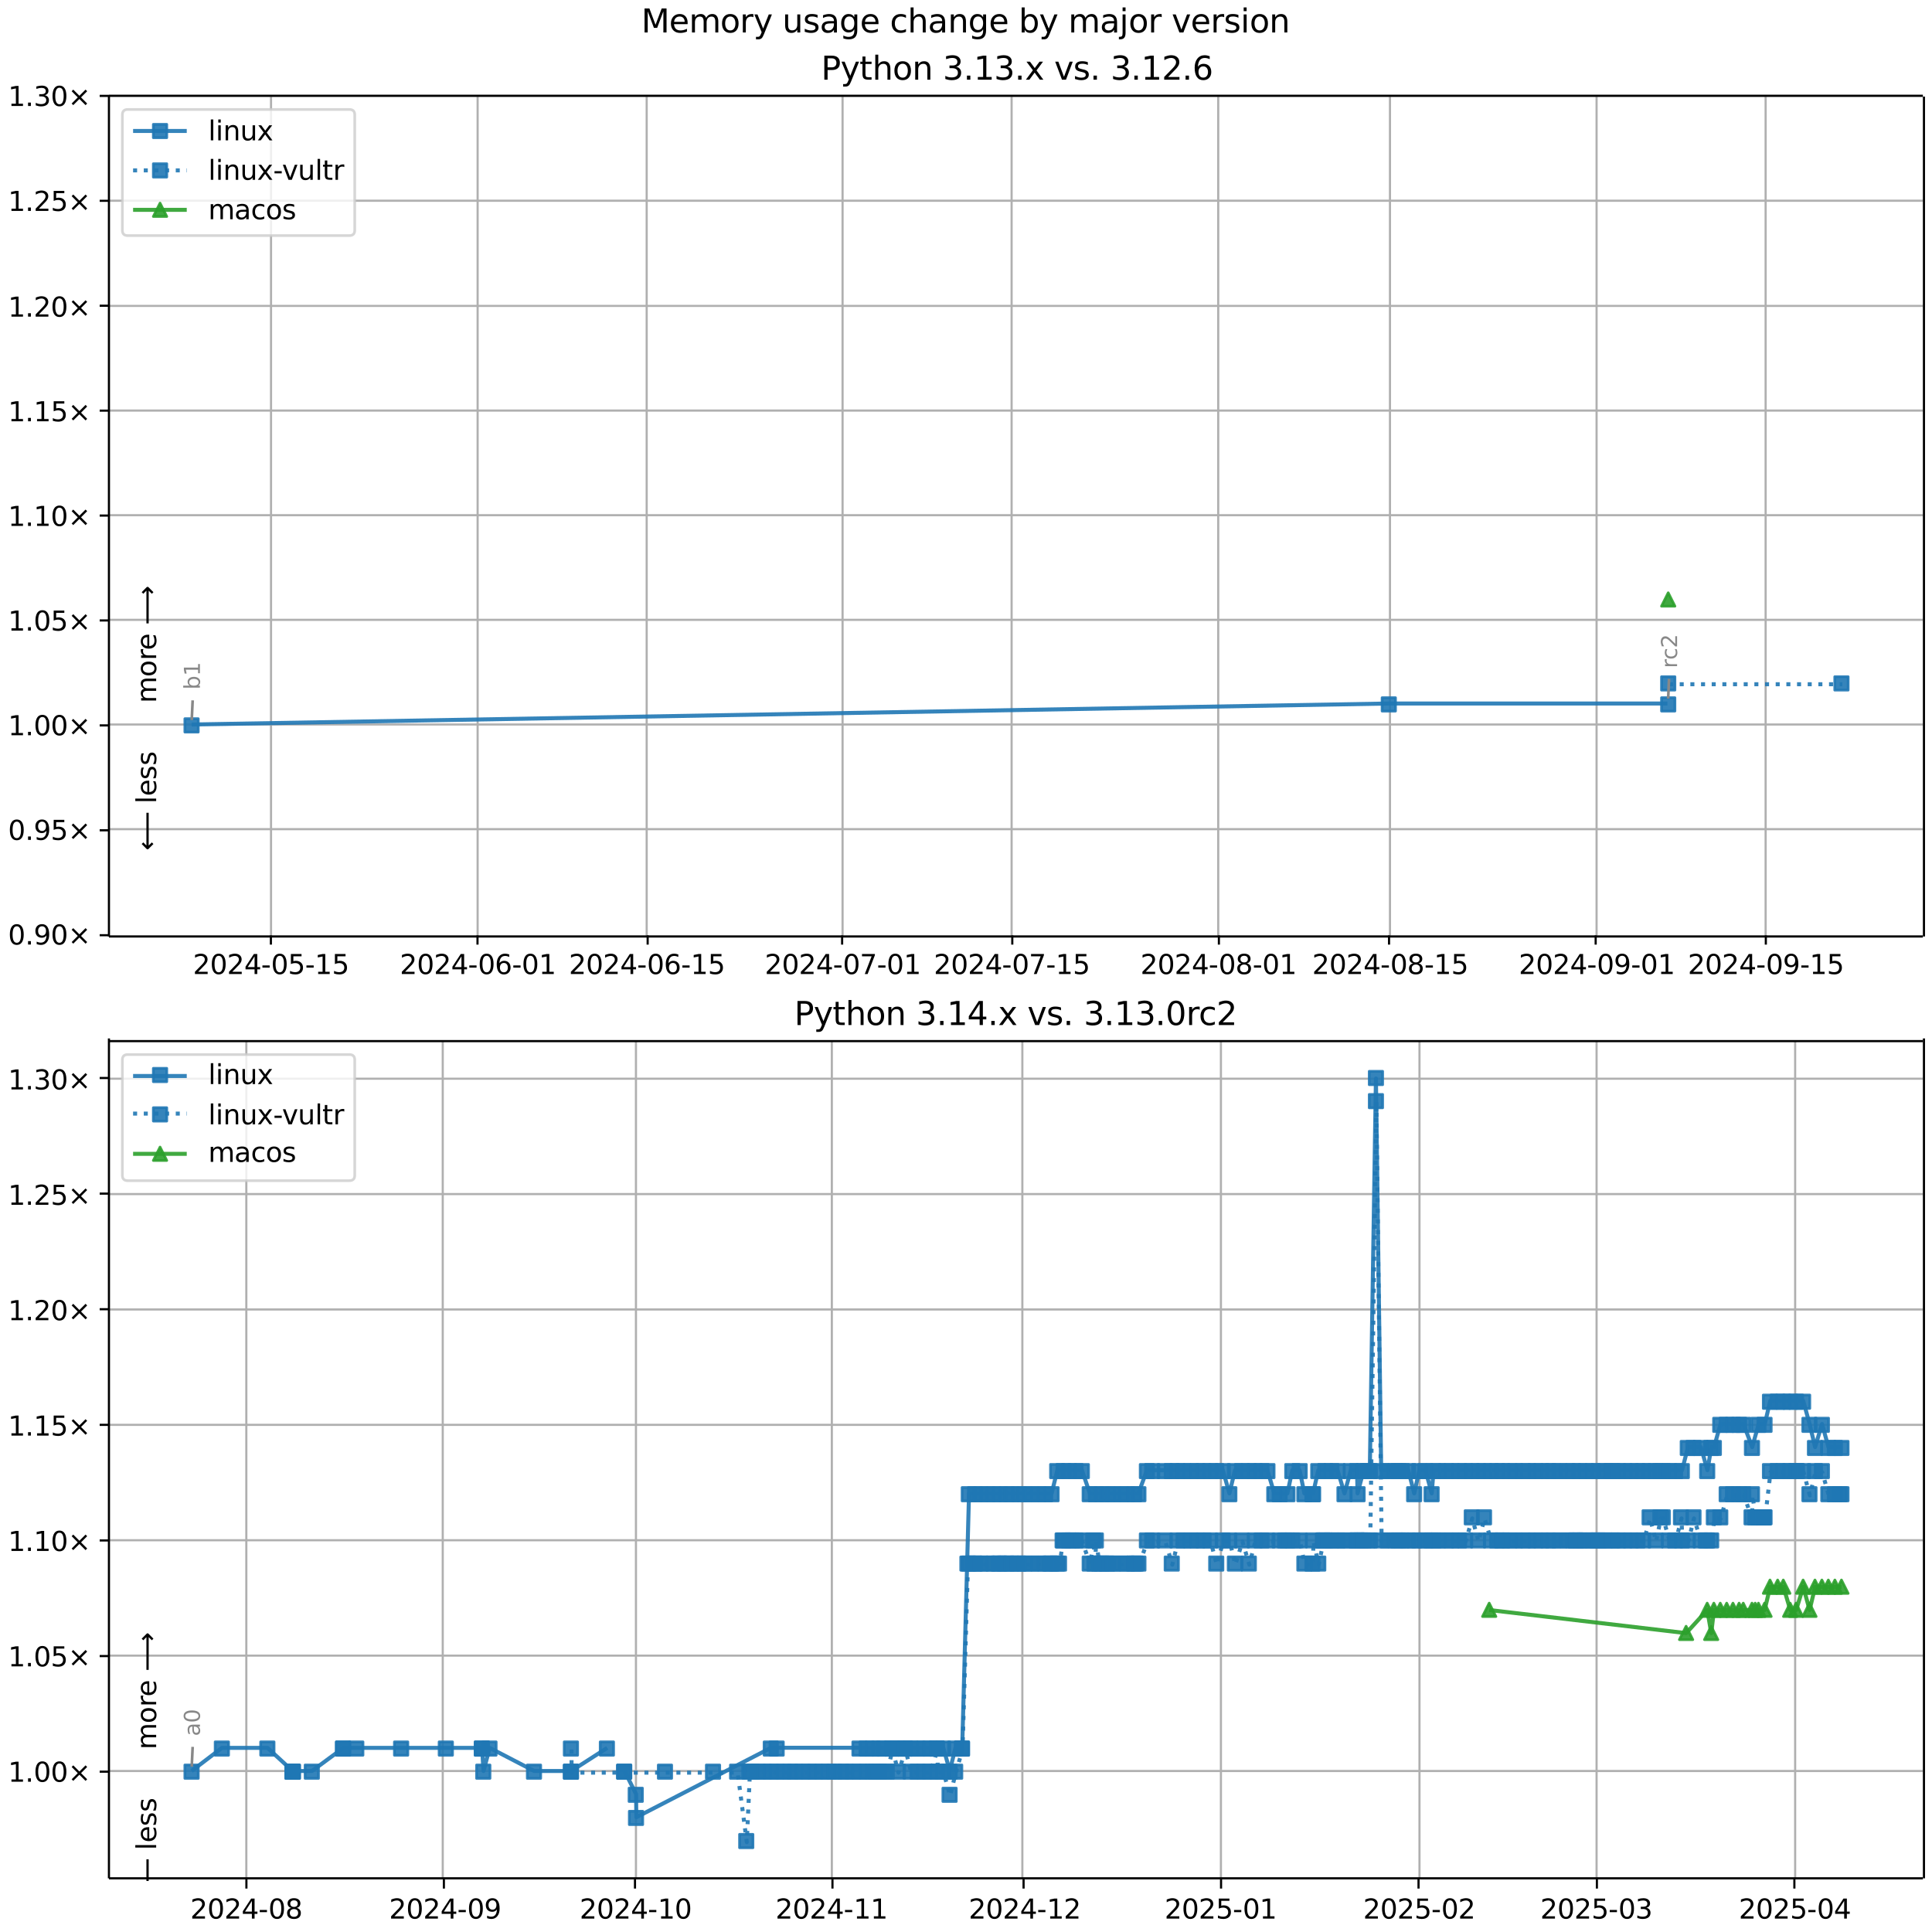 <?xml version="1.0" encoding="UTF-8"?>
<!DOCTYPE svg  PUBLIC '-//W3C//DTD SVG 1.1//EN'  'http://www.w3.org/Graphics/SVG/1.1/DTD/svg11.dtd'>
<svg width="720pt" height="720pt" version="1.1" viewBox="0 0 720 720" xmlns="http://www.w3.org/2000/svg" xmlns:xlink="http://www.w3.org/1999/xlink">
<defs>
<style type="text/css">*{stroke-linejoin: round; stroke-linecap: butt}</style>
</defs>
<path d="m0 720h720v-720h-720z" fill="#fff"/>
<path d="m40.6 349h676v-313h-676z" fill="#fff"/>
<path d="m101 349v-313" clip-path="url(#g)" fill="none" stroke="#b0b0b0" stroke-linecap="square" stroke-width=".8"/>
<defs>
<path id="j" d="m0 0v3.5" stroke="#000" stroke-width=".8"/>
</defs>
<use x="100.953" y="348.529" stroke="#000000" stroke-width=".8" xlink:href="#j"/>
<g transform="translate(71.9 363) scale(.1 -.1)">
<defs>
<path id="c" transform="scale(.016)" d="m1228 531h2203v-531h-2962v531q359 372 979 998 621 627 780 809 303 340 423 576 121 236 121 464 0 372-261 606-261 235-680 235-297 0-627-103-329-103-704-313v638q381 153 712 231 332 78 607 78 725 0 1156-363 431-362 431-968 0-288-108-546-107-257-392-607-78-91-497-524-418-433-1181-1211z"/>
<path id="b" transform="scale(.016)" d="m2034 4250q-487 0-733-480-245-479-245-1442 0-959 245-1439 246-480 733-480 491 0 736 480 246 480 246 1439 0 963-246 1442-245 480-736 480zm0 500q785 0 1199-621 414-620 414-1801 0-1178-414-1799-414-620-1199-620-784 0-1198 620-414 621-414 1799 0 1181 414 1801 414 621 1198 621z"/>
<path id="n" transform="scale(.016)" d="m2419 4116-1594-2491h1594v2491zm-166 550h794v-3041h666v-525h-666v-1100h-628v1100h-2106v609l1940 2957z"/>
<path id="f" transform="scale(.016)" d="m313 2009h1684v-512h-1684v512z"/>
<path id="k" transform="scale(.016)" d="m691 4666h2478v-532h-1900v-1143q137 47 274 70 138 23 276 23 781 0 1237-428 457-428 457-1159 0-753-469-1171-469-417-1322-417-294 0-599 50-304 50-629 150v635q281-153 581-228t634-75q541 0 856 284 316 284 316 772 0 487-316 771-315 285-856 285-253 0-505-56-251-56-513-175v2344z"/>
<path id="d" transform="scale(.016)" d="m794 531h1031v3560l-1122-225v575l1116 225h631v-4135h1031v-531h-2687v531z"/>
</defs>
<use xlink:href="#c"/>
<use transform="translate(63.6)" xlink:href="#b"/>
<use transform="translate(127)" xlink:href="#c"/>
<use transform="translate(191)" xlink:href="#n"/>
<use transform="translate(254)" xlink:href="#f"/>
<use transform="translate(291)" xlink:href="#b"/>
<use transform="translate(354)" xlink:href="#k"/>
<use transform="translate(418)" xlink:href="#f"/>
<use transform="translate(454)" xlink:href="#d"/>
<use transform="translate(518)" xlink:href="#k"/>
</g>
<path d="m178 349v-313" clip-path="url(#g)" fill="none" stroke="#b0b0b0" stroke-linecap="square" stroke-width=".8"/>
<use x="177.953" y="348.529" stroke="#000000" stroke-width=".8" xlink:href="#j"/>
<g transform="translate(149 363) scale(.1 -.1)">
<defs>
<path id="ah" transform="scale(.016)" d="m2113 2584q-425 0-674-291-248-290-248-796 0-503 248-796 249-292 674-292t673 292q248 293 248 796 0 506-248 796-248 291-673 291zm1253 1979v-575q-238 112-480 171-242 60-480 60-625 0-955-422-329-422-376-1275 184 272 462 417 279 145 613 145 703 0 1111-427 408-426 408-1160 0-719-425-1154-425-434-1131-434-810 0-1238 620-428 621-428 1799 0 1106 525 1764t1409 658q238 0 480-47t505-140z"/>
</defs>
<use xlink:href="#c"/>
<use transform="translate(63.6)" xlink:href="#b"/>
<use transform="translate(127)" xlink:href="#c"/>
<use transform="translate(191)" xlink:href="#n"/>
<use transform="translate(254)" xlink:href="#f"/>
<use transform="translate(291)" xlink:href="#b"/>
<use transform="translate(354)" xlink:href="#ah"/>
<use transform="translate(418)" xlink:href="#f"/>
<use transform="translate(454)" xlink:href="#b"/>
<use transform="translate(518)" xlink:href="#d"/>
</g>
<path d="m241 349v-313" clip-path="url(#g)" fill="none" stroke="#b0b0b0" stroke-linecap="square" stroke-width=".8"/>
<use x="241.365" y="348.529" stroke="#000000" stroke-width=".8" xlink:href="#j"/>
<g transform="translate(212 363) scale(.1 -.1)">
<use xlink:href="#c"/>
<use transform="translate(63.6)" xlink:href="#b"/>
<use transform="translate(127)" xlink:href="#c"/>
<use transform="translate(191)" xlink:href="#n"/>
<use transform="translate(254)" xlink:href="#f"/>
<use transform="translate(291)" xlink:href="#b"/>
<use transform="translate(354)" xlink:href="#ah"/>
<use transform="translate(418)" xlink:href="#f"/>
<use transform="translate(454)" xlink:href="#d"/>
<use transform="translate(518)" xlink:href="#k"/>
</g>
<path d="m314 349v-313" clip-path="url(#g)" fill="none" stroke="#b0b0b0" stroke-linecap="square" stroke-width=".8"/>
<use x="313.835" y="348.529" stroke="#000000" stroke-width=".8" xlink:href="#j"/>
<g transform="translate(285 363) scale(.1 -.1)">
<defs>
<path id="al" transform="scale(.016)" d="m525 4666h3e3v-269l-1694-4397h-659l1594 4134h-2241v532z"/>
</defs>
<use xlink:href="#c"/>
<use transform="translate(63.6)" xlink:href="#b"/>
<use transform="translate(127)" xlink:href="#c"/>
<use transform="translate(191)" xlink:href="#n"/>
<use transform="translate(254)" xlink:href="#f"/>
<use transform="translate(291)" xlink:href="#b"/>
<use transform="translate(354)" xlink:href="#al"/>
<use transform="translate(418)" xlink:href="#f"/>
<use transform="translate(454)" xlink:href="#b"/>
<use transform="translate(518)" xlink:href="#d"/>
</g>
<path d="m377 349v-313" clip-path="url(#g)" fill="none" stroke="#b0b0b0" stroke-linecap="square" stroke-width=".8"/>
<use x="377.247" y="348.529" stroke="#000000" stroke-width=".8" xlink:href="#j"/>
<g transform="translate(348 363) scale(.1 -.1)">
<use xlink:href="#c"/>
<use transform="translate(63.6)" xlink:href="#b"/>
<use transform="translate(127)" xlink:href="#c"/>
<use transform="translate(191)" xlink:href="#n"/>
<use transform="translate(254)" xlink:href="#f"/>
<use transform="translate(291)" xlink:href="#b"/>
<use transform="translate(354)" xlink:href="#al"/>
<use transform="translate(418)" xlink:href="#f"/>
<use transform="translate(454)" xlink:href="#d"/>
<use transform="translate(518)" xlink:href="#k"/>
</g>
<path d="m454 349v-313" clip-path="url(#g)" fill="none" stroke="#b0b0b0" stroke-linecap="square" stroke-width=".8"/>
<use x="454.247" y="348.529" stroke="#000000" stroke-width=".8" xlink:href="#j"/>
<g transform="translate(425 363) scale(.1 -.1)">
<defs>
<path id="ag" transform="scale(.016)" d="m2034 2216q-450 0-708-241-257-241-257-662 0-422 257-663 258-241 708-241t709 242q260 243 260 662 0 421-258 662-257 241-711 241zm-631 268q-406 100-633 378-226 279-226 679 0 559 398 884 399 325 1092 325 697 0 1094-325t397-884q0-400-227-679-226-278-629-378 456-106 710-416 255-309 255-755 0-679-414-1042-414-362-1186-362-771 0-1186 362-414 363-414 1042 0 446 256 755 257 310 713 416zm-231 997q0-362 226-565 227-203 636-203 407 0 636 203 230 203 230 565 0 363-230 566-229 203-636 203-409 0-636-203-226-203-226-566z"/>
</defs>
<use xlink:href="#c"/>
<use transform="translate(63.6)" xlink:href="#b"/>
<use transform="translate(127)" xlink:href="#c"/>
<use transform="translate(191)" xlink:href="#n"/>
<use transform="translate(254)" xlink:href="#f"/>
<use transform="translate(291)" xlink:href="#b"/>
<use transform="translate(354)" xlink:href="#ag"/>
<use transform="translate(418)" xlink:href="#f"/>
<use transform="translate(454)" xlink:href="#b"/>
<use transform="translate(518)" xlink:href="#d"/>
</g>
<path d="m518 349v-313" clip-path="url(#g)" fill="none" stroke="#b0b0b0" stroke-linecap="square" stroke-width=".8"/>
<use x="517.659" y="348.529" stroke="#000000" stroke-width=".8" xlink:href="#j"/>
<g transform="translate(489 363) scale(.1 -.1)">
<use xlink:href="#c"/>
<use transform="translate(63.6)" xlink:href="#b"/>
<use transform="translate(127)" xlink:href="#c"/>
<use transform="translate(191)" xlink:href="#n"/>
<use transform="translate(254)" xlink:href="#f"/>
<use transform="translate(291)" xlink:href="#b"/>
<use transform="translate(354)" xlink:href="#ag"/>
<use transform="translate(418)" xlink:href="#f"/>
<use transform="translate(454)" xlink:href="#d"/>
<use transform="translate(518)" xlink:href="#k"/>
</g>
<path d="m595 349v-313" clip-path="url(#g)" fill="none" stroke="#b0b0b0" stroke-linecap="square" stroke-width=".8"/>
<use x="594.659" y="348.529" stroke="#000000" stroke-width=".8" xlink:href="#j"/>
<g transform="translate(566 363) scale(.1 -.1)">
<defs>
<path id="ac" transform="scale(.016)" d="m703 97v575q238-113 481-172 244-59 479-59 625 0 954 420 330 420 377 1277-181-269-460-413-278-144-615-144-700 0-1108 423-408 424-408 1159 0 718 425 1152 425 435 1131 435 810 0 1236-621 427-620 427-1801 0-1103-524-1761-523-658-1407-658-238 0-482 47-243 47-506 141zm1256 1978q425 0 673 290 249 291 249 798 0 503-249 795-248 292-673 292t-673-292-248-795q0-507 248-798 248-290 673-290z"/>
</defs>
<use xlink:href="#c"/>
<use transform="translate(63.6)" xlink:href="#b"/>
<use transform="translate(127)" xlink:href="#c"/>
<use transform="translate(191)" xlink:href="#n"/>
<use transform="translate(254)" xlink:href="#f"/>
<use transform="translate(291)" xlink:href="#b"/>
<use transform="translate(354)" xlink:href="#ac"/>
<use transform="translate(418)" xlink:href="#f"/>
<use transform="translate(454)" xlink:href="#b"/>
<use transform="translate(518)" xlink:href="#d"/>
</g>
<path d="m658 349v-313" clip-path="url(#g)" fill="none" stroke="#b0b0b0" stroke-linecap="square" stroke-width=".8"/>
<use x="658.071" y="348.529" stroke="#000000" stroke-width=".8" xlink:href="#j"/>
<g transform="translate(629 363) scale(.1 -.1)">
<use xlink:href="#c"/>
<use transform="translate(63.6)" xlink:href="#b"/>
<use transform="translate(127)" xlink:href="#c"/>
<use transform="translate(191)" xlink:href="#n"/>
<use transform="translate(254)" xlink:href="#f"/>
<use transform="translate(291)" xlink:href="#b"/>
<use transform="translate(354)" xlink:href="#ac"/>
<use transform="translate(418)" xlink:href="#f"/>
<use transform="translate(454)" xlink:href="#d"/>
<use transform="translate(518)" xlink:href="#k"/>
</g>
<path d="m40.6 349h676" clip-path="url(#g)" fill="none" stroke="#b0b0b0" stroke-linecap="square" stroke-width=".8"/>
<defs>
<path id="l" d="m0 0h-3.5" stroke="#000" stroke-width=".8"/>
</defs>
<use x="40.646" y="348.529" stroke="#000000" stroke-width=".8" xlink:href="#l"/>
<g transform="translate(3 352) scale(.1 -.1)">
<defs>
<path id="h" transform="scale(.016)" d="m684 794h660v-794h-660v794z"/>
<path id="m" transform="scale(.016)" d="m4488 3438-1429-1435 1429-1428-372-378-1435 1434-1434-1434-369 378 1425 1428-1425 1435 369 378 1434-1435 1435 1435 372-378z"/>
</defs>
<use xlink:href="#b"/>
<use transform="translate(63.6)" xlink:href="#h"/>
<use transform="translate(95.4)" xlink:href="#ac"/>
<use transform="translate(159)" xlink:href="#b"/>
<use transform="translate(223)" xlink:href="#m"/>
</g>
<path d="m40.6 309h676" clip-path="url(#g)" fill="none" stroke="#b0b0b0" stroke-linecap="square" stroke-width=".8"/>
<use x="40.646" y="309.429" stroke="#000000" stroke-width=".8" xlink:href="#l"/>
<g transform="translate(3 313) scale(.1 -.1)">
<use xlink:href="#b"/>
<use transform="translate(63.6)" xlink:href="#h"/>
<use transform="translate(95.4)" xlink:href="#ac"/>
<use transform="translate(159)" xlink:href="#k"/>
<use transform="translate(223)" xlink:href="#m"/>
</g>
<path d="m40.6 270h676" clip-path="url(#g)" fill="none" stroke="#b0b0b0" stroke-linecap="square" stroke-width=".8"/>
<use x="40.646" y="270.33" stroke="#000000" stroke-width=".8" xlink:href="#l"/>
<g transform="translate(3 274) scale(.1 -.1)">
<use xlink:href="#d"/>
<use transform="translate(63.6)" xlink:href="#h"/>
<use transform="translate(95.4)" xlink:href="#b"/>
<use transform="translate(159)" xlink:href="#b"/>
<use transform="translate(223)" xlink:href="#m"/>
</g>
<path d="m40.6 231h676" clip-path="url(#g)" fill="none" stroke="#b0b0b0" stroke-linecap="square" stroke-width=".8"/>
<use x="40.646" y="231.23" stroke="#000000" stroke-width=".8" xlink:href="#l"/>
<g transform="translate(3 235) scale(.1 -.1)">
<use xlink:href="#d"/>
<use transform="translate(63.6)" xlink:href="#h"/>
<use transform="translate(95.4)" xlink:href="#b"/>
<use transform="translate(159)" xlink:href="#k"/>
<use transform="translate(223)" xlink:href="#m"/>
</g>
<path d="m40.6 192h676" clip-path="url(#g)" fill="none" stroke="#b0b0b0" stroke-linecap="square" stroke-width=".8"/>
<use x="40.646" y="192.131" stroke="#000000" stroke-width=".8" xlink:href="#l"/>
<g transform="translate(3 196) scale(.1 -.1)">
<use xlink:href="#d"/>
<use transform="translate(63.6)" xlink:href="#h"/>
<use transform="translate(95.4)" xlink:href="#d"/>
<use transform="translate(159)" xlink:href="#b"/>
<use transform="translate(223)" xlink:href="#m"/>
</g>
<path d="m40.6 153h676" clip-path="url(#g)" fill="none" stroke="#b0b0b0" stroke-linecap="square" stroke-width=".8"/>
<use x="40.646" y="153.031" stroke="#000000" stroke-width=".8" xlink:href="#l"/>
<g transform="translate(3 157) scale(.1 -.1)">
<use xlink:href="#d"/>
<use transform="translate(63.6)" xlink:href="#h"/>
<use transform="translate(95.4)" xlink:href="#d"/>
<use transform="translate(159)" xlink:href="#k"/>
<use transform="translate(223)" xlink:href="#m"/>
</g>
<path d="m40.6 114h676" clip-path="url(#g)" fill="none" stroke="#b0b0b0" stroke-linecap="square" stroke-width=".8"/>
<use x="40.646" y="113.932" stroke="#000000" stroke-width=".8" xlink:href="#l"/>
<g transform="translate(3 118) scale(.1 -.1)">
<use xlink:href="#d"/>
<use transform="translate(63.6)" xlink:href="#h"/>
<use transform="translate(95.4)" xlink:href="#c"/>
<use transform="translate(159)" xlink:href="#b"/>
<use transform="translate(223)" xlink:href="#m"/>
</g>
<path d="m40.6 74.8h676" clip-path="url(#g)" fill="none" stroke="#b0b0b0" stroke-linecap="square" stroke-width=".8"/>
<use x="40.646" y="74.832" stroke="#000000" stroke-width=".8" xlink:href="#l"/>
<g transform="translate(3 78.6) scale(.1 -.1)">
<use xlink:href="#d"/>
<use transform="translate(63.6)" xlink:href="#h"/>
<use transform="translate(95.4)" xlink:href="#c"/>
<use transform="translate(159)" xlink:href="#k"/>
<use transform="translate(223)" xlink:href="#m"/>
</g>
<path d="m40.6 35.7h676" clip-path="url(#g)" fill="none" stroke="#b0b0b0" stroke-linecap="square" stroke-width=".8"/>
<use x="40.646" y="35.733" stroke="#000000" stroke-width=".8" xlink:href="#l"/>
<g transform="translate(3 39.5) scale(.1 -.1)">
<defs>
<path id="r" transform="scale(.016)" d="m2597 2516q453-97 707-404 255-306 255-756 0-690-475-1069-475-378-1350-378-293 0-604 58t-642 174v609q262-153 574-231 313-78 654-78 593 0 904 234t311 681q0 413-289 645-289 233-804 233h-544v519h569q465 0 712 186t247 536q0 359-255 551-254 193-729 193-260 0-557-57-297-56-653-174v562q360 100 674 150t592 50q719 0 1137-327 419-326 419-882 0-388-222-655t-631-370z"/>
</defs>
<use xlink:href="#d"/>
<use transform="translate(63.6)" xlink:href="#h"/>
<use transform="translate(95.4)" xlink:href="#r"/>
<use transform="translate(159)" xlink:href="#b"/>
<use transform="translate(223)" xlink:href="#m"/>
</g>
<path d="m71.4 270 446-7.82h104" clip-path="url(#g)" fill="none" stroke="#1f77b4" stroke-linecap="square" stroke-opacity=".9" stroke-width="1.5"/>
<defs>
<path id="a" d="m-2.5 2.5h5v-5h-5z" stroke="#1f77b4" stroke-opacity=".9"/>
</defs>
<g clip-path="url(#g)" fill="#1f77b4" fill-opacity=".9" stroke="#1f77b4" stroke-opacity=".9">
<use x="71.389" y="270.33" xlink:href="#a"/>
<use x="517.569" y="262.51" xlink:href="#a"/>
<use x="621.695" y="262.51" xlink:href="#a"/>
</g>
<g stroke="#1f77b4" stroke-opacity=".9">
<path d="m622 255h64.6" clip-path="url(#g)" fill="none" stroke-dasharray="1.5,2.475" stroke-width="1.5"/>
<g clip-path="url(#g)" fill="#1f77b4" fill-opacity=".9">
<use x="621.695" y="254.69" xlink:href="#a"/>
<use x="686.256" y="254.69" xlink:href="#a"/>
</g>
</g>
<path d="m622 223" clip-path="url(#g)" fill="none" stroke="#2ca02c" stroke-linecap="square" stroke-opacity=".9" stroke-width="1.5"/>
<defs>
<path id="e" d="m0-2.5-2.5 5h5z" stroke="#2ca02c" stroke-opacity=".9"/>
</defs>
<g clip-path="url(#g)">
<use x="621.695" y="223.41" fill="#2ca02c" fill-opacity=".9" stroke="#2ca02c" stroke-opacity=".9" xlink:href="#e"/>
</g>
<path d="m40.6 349v-313" fill="none" stroke="#000" stroke-linecap="square" stroke-width=".8"/>
<path d="m717 349v-313" fill="none" stroke="#000" stroke-linecap="square" stroke-width=".8"/>
<path d="m40.6 349h676" fill="none" stroke="#000" stroke-linecap="square" stroke-width=".8"/>
<path d="m40.6 35.7h676" fill="none" stroke="#000" stroke-linecap="square" stroke-width=".8"/>
<path d="m71.8 261-0.348 7.35" fill="none" stroke="#888" stroke-linecap="round"/>
<g transform="translate(74.5 257) rotate(-90) scale(.08 -.08)" fill="#888">
<defs>
<path id="aj" transform="scale(.016)" d="m3116 1747q0 634-261 995t-717 361q-457 0-718-361t-261-995 261-995 718-361q456 0 717 361t261 995zm-1957 1222q182 312 458 463 277 152 661 152 638 0 1036-506 399-506 399-1331t-399-1332q-398-506-1036-506-384 0-661 152-276 152-458 464v-525h-578v4863h578v-1894z"/>
</defs>
<use xlink:href="#aj"/>
<use transform="translate(63.5)" xlink:href="#d"/>
</g>
<path d="m622 253-0.326 7.34" fill="none" stroke="#888" stroke-linecap="round"/>
<g transform="translate(625 249) rotate(-90) scale(.08 -.08)" fill="#888">
<defs>
<path id="p" transform="scale(.016)" d="m2631 2963q-97 56-211 82-114 27-251 27-488 0-749-317t-261-911v-1844h-578v3500h578v-544q182 319 472 473 291 155 707 155 59 0 131-8 72-7 159-23l3-590z"/>
<path id="ab" transform="scale(.016)" d="m3122 3366v-538q-244 135-489 202t-495 67q-560 0-870-355-309-354-309-995t309-996q310-354 870-354 250 0 495 67t489 202v-532q-241-112-499-168-257-57-548-57-791 0-1257 497-465 497-465 1341 0 856 470 1346 471 491 1290 491 265 0 518-55 253-54 491-163z"/>
</defs>
<use xlink:href="#p"/>
<use transform="translate(38.9)" xlink:href="#ab"/>
<use transform="translate(93.8)" xlink:href="#c"/>
</g>
<g clip-path="url(#g)">
<g transform="translate(58.2 262) rotate(-90) scale(.1 -.1)">
<defs>
<path id="x" transform="scale(.016)" d="m3328 2828q216 388 516 572t706 184q547 0 844-383 297-382 297-1088v-2113h-578v2094q0 503-179 746-178 244-543 244-447 0-707-297-259-296-259-809v-1978h-578v2094q0 506-178 748t-550 242q-441 0-701-298-259-298-259-808v-1978h-578v3500h578v-544q197 322 472 475t653 153q382 0 649-194 267-193 395-562z"/>
<path id="q" transform="scale(.016)" d="m1959 3097q-462 0-731-361t-269-989 267-989q268-361 733-361 460 0 728 362 269 363 269 988 0 622-269 986-268 364-728 364zm0 487q750 0 1178-488 429-487 429-1349 0-859-429-1349-428-489-1178-489-753 0-1180 489-426 490-426 1349 0 862 426 1349 427 488 1180 488z"/>
<path id="u" transform="scale(.016)" d="m3597 1894v-281h-2644q38-594 358-905t892-311q331 0 642 81t618 244v-544q-310-131-635-200t-659-69q-838 0-1327 487-489 488-489 1320 0 859 464 1363 464 505 1252 505 706 0 1117-455 411-454 411-1235zm-575 169q-6 471-264 752-258 282-683 282-481 0-770-272t-333-766l2050 4z"/>
<path id="am" transform="scale(.016)" d="m8863 2147v-281l-1229-1228-375 375 729 728h-7622v531h7622l-729 728 375 375 1229-1228z"/>
</defs>
<use xlink:href="#x"/>
<use transform="translate(97.4)" xlink:href="#q"/>
<use transform="translate(159)" xlink:href="#p"/>
<use transform="translate(197)" xlink:href="#u"/>
<use transform="translate(259)" xlink:href="#DejaVuSans-20"/>
<use transform="translate(291)" xlink:href="#am"/>
</g>
</g>
<g clip-path="url(#g)">
<g transform="translate(58.2 317) rotate(-90) scale(.1 -.1)">
<defs>
<path id="an" transform="scale(.016)" d="m313 1866v281l1228 1228 375-375-728-728h7621v-531h-7621l728-728-375-375-1228 1228z"/>
<path id="t" transform="scale(.016)" d="m603 4863h575v-4863h-575v4863z"/>
<path id="o" transform="scale(.016)" d="m2834 3397v-544q-243 125-506 187-262 63-544 63-428 0-642-131t-214-394q0-200 153-314t616-217l197-44q612-131 870-370t258-667q0-488-386-773-386-284-1061-284-281 0-586 55t-642 164v594q319-166 628-249 309-82 613-82 406 0 624 139 219 139 219 392 0 234-158 359-157 125-692 241l-200 47q-534 112-772 345-237 233-237 639 0 494 350 762 350 269 994 269 318 0 599-47 282-46 519-140z"/>
</defs>
<use xlink:href="#an"/>
<use transform="translate(143)" xlink:href="#DejaVuSans-20"/>
<use transform="translate(175)" xlink:href="#t"/>
<use transform="translate(203)" xlink:href="#u"/>
<use transform="translate(264)" xlink:href="#o"/>
<use transform="translate(317)" xlink:href="#o"/>
</g>
</g>
<g transform="translate(306 29.7) scale(.12 -.12)">
<defs>
<path id="ak" transform="scale(.016)" d="m1259 4147v-1753h794q441 0 681 228 241 228 241 650 0 419-241 647-240 228-681 228h-794zm-631 519h1425q785 0 1186-355 402-355 402-1039 0-691-402-1044-401-353-1186-353h-794v-1875h-631v4666z"/>
<path id="ad" transform="scale(.016)" d="m2059-325q-243-625-475-815-231-191-618-191h-460v481h338q237 0 368 113 132 112 291 531l103 262-1415 3444h609l1094-2737 1094 2737h609l-1538-3825z"/>
<path id="ae" transform="scale(.016)" d="m1172 4494v-994h1184v-447h-1184v-1900q0-428 117-550t477-122h590v-481h-590q-666 0-919 248-253 249-253 905v1900h-422v447h422v994h578z"/>
<path id="af" transform="scale(.016)" d="m3513 2113v-2113h-575v2094q0 497-194 743-194 247-581 247-466 0-735-297-269-296-269-809v-1978h-578v4863h578v-1907q207 316 486 472 280 156 646 156 603 0 912-373 310-373 310-1098z"/>
<path id="s" transform="scale(.016)" d="m3513 2113v-2113h-575v2094q0 497-194 743-194 247-581 247-466 0-735-297-269-296-269-809v-1978h-578v3500h578v-544q207 316 486 472 280 156 646 156 603 0 912-373 310-373 310-1098z"/>
<path id="w" transform="scale(.016)" d="m3513 3500-1266-1703 1331-1797h-678l-1019 1375-1018-1375h-679l1360 1831-1244 1669h678l928-1247 928 1247h679z"/>
<path id="z" transform="scale(.016)" d="m191 3500h609l1094-2937 1094 2937h609l-1313-3500h-781l-1312 3500z"/>
</defs>
<use xlink:href="#ak"/>
<use transform="translate(60.3)" xlink:href="#ad"/>
<use transform="translate(119)" xlink:href="#ae"/>
<use transform="translate(159)" xlink:href="#af"/>
<use transform="translate(222)" xlink:href="#q"/>
<use transform="translate(283)" xlink:href="#s"/>
<use transform="translate(347)" xlink:href="#DejaVuSans-20"/>
<use transform="translate(378)" xlink:href="#r"/>
<use transform="translate(442)" xlink:href="#h"/>
<use transform="translate(474)" xlink:href="#d"/>
<use transform="translate(537)" xlink:href="#r"/>
<use transform="translate(601)" xlink:href="#h"/>
<use transform="translate(633)" xlink:href="#w"/>
<use transform="translate(692)" xlink:href="#DejaVuSans-20"/>
<use transform="translate(724)" xlink:href="#z"/>
<use transform="translate(783)" xlink:href="#o"/>
<use transform="translate(835)" xlink:href="#h"/>
<use transform="translate(867)" xlink:href="#DejaVuSans-20"/>
<use transform="translate(899)" xlink:href="#r"/>
<use transform="translate(962)" xlink:href="#h"/>
<use transform="translate(994)" xlink:href="#d"/>
<use transform="translate(1058)" xlink:href="#c"/>
<use transform="translate(1121)" xlink:href="#h"/>
<use transform="translate(1153)" xlink:href="#ah"/>
</g>
<path d="m47.6 87.8h82.6q2 0 2-2v-43q0-2-2-2h-82.6q-2 0-2 2v43q0 2 2 2z" fill="#fff" opacity=".8" stroke="#ccc"/>
<path d="m49.6 48.8h10 10" fill="none" stroke="#1f77b4" stroke-linecap="square" stroke-opacity=".9" stroke-width="1.5"/>
<use x="59.646" y="48.831" fill="#1f77b4" fill-opacity=".9" stroke="#1f77b4" stroke-opacity=".9" xlink:href="#a"/>
<g transform="translate(77.6 52.3) scale(.1 -.1)">
<defs>
<path id="aa" transform="scale(.016)" d="m603 3500h575v-3500h-575v3500zm0 1363h575v-729h-575v729z"/>
<path id="v" transform="scale(.016)" d="m544 1381v2119h575v-2097q0-497 193-746 194-248 582-248 465 0 735 297 271 297 271 810v1984h575v-3500h-575v538q-209-319-486-474-276-155-642-155-603 0-916 375-312 375-312 1097zm1447 2203z"/>
</defs>
<use xlink:href="#t"/>
<use transform="translate(27.8)" xlink:href="#aa"/>
<use transform="translate(55.6)" xlink:href="#s"/>
<use transform="translate(119)" xlink:href="#v"/>
<use transform="translate(182)" xlink:href="#w"/>
</g>
<path d="m49.6 63.5h10 10" fill="none" stroke="#1f77b4" stroke-dasharray="1.5,2.475" stroke-opacity=".9" stroke-width="1.5"/>
<use x="59.646" y="63.509" fill="#1f77b4" fill-opacity=".9" stroke="#1f77b4" stroke-opacity=".9" xlink:href="#a"/>
<g transform="translate(77.6 67) scale(.1 -.1)">
<use xlink:href="#t"/>
<use transform="translate(27.8)" xlink:href="#aa"/>
<use transform="translate(55.6)" xlink:href="#s"/>
<use transform="translate(119)" xlink:href="#v"/>
<use transform="translate(182)" xlink:href="#w"/>
<use transform="translate(242)" xlink:href="#f"/>
<use transform="translate(275)" xlink:href="#z"/>
<use transform="translate(334)" xlink:href="#v"/>
<use transform="translate(398)" xlink:href="#t"/>
<use transform="translate(425)" xlink:href="#ae"/>
<use transform="translate(465)" xlink:href="#p"/>
</g>
<path d="m49.6 78.2h10 10" fill="none" stroke="#2ca02c" stroke-linecap="square" stroke-opacity=".9" stroke-width="1.5"/>
<use x="59.646" y="78.187" fill="#2ca02c" fill-opacity=".9" stroke="#2ca02c" stroke-opacity=".9" xlink:href="#e"/>
<g transform="translate(77.6 81.7) scale(.1 -.1)">
<defs>
<path id="y" transform="scale(.016)" d="m2194 1759q-697 0-966-159t-269-544q0-306 202-486 202-179 548-179 479 0 768 339t289 901v128h-572zm1147 238v-2e3h-575v531q-197-318-491-470t-719-152q-537 0-855 302-317 302-317 808 0 590 395 890 396 300 1180 300h807v57q0 397-261 614t-733 217q-300 0-585-72-284-72-546-216v532q315 122 612 182 297 61 578 61 760 0 1135-394 375-393 375-1193z"/>
</defs>
<use xlink:href="#x"/>
<use transform="translate(97.4)" xlink:href="#y"/>
<use transform="translate(159)" xlink:href="#ab"/>
<use transform="translate(214)" xlink:href="#q"/>
<use transform="translate(275)" xlink:href="#o"/>
</g>
<path d="m40.6 700h676v-313h-676z" fill="#fff"/>
<path d="m91.8 700v-313" clip-path="url(#i)" fill="none" stroke="#b0b0b0" stroke-linecap="square" stroke-width=".8"/>
<use x="91.828" y="700.322" stroke="#000000" stroke-width=".8" xlink:href="#j"/>
<g transform="translate(70.9 715) scale(.1 -.1)">
<use xlink:href="#c"/>
<use transform="translate(63.6)" xlink:href="#b"/>
<use transform="translate(127)" xlink:href="#c"/>
<use transform="translate(191)" xlink:href="#n"/>
<use transform="translate(254)" xlink:href="#f"/>
<use transform="translate(291)" xlink:href="#b"/>
<use transform="translate(354)" xlink:href="#ag"/>
</g>
<path d="m165 700v-313" clip-path="url(#i)" fill="none" stroke="#b0b0b0" stroke-linecap="square" stroke-width=".8"/>
<use x="165.422" y="700.322" stroke="#000000" stroke-width=".8" xlink:href="#j"/>
<g transform="translate(145 715) scale(.1 -.1)">
<use xlink:href="#c"/>
<use transform="translate(63.6)" xlink:href="#b"/>
<use transform="translate(127)" xlink:href="#c"/>
<use transform="translate(191)" xlink:href="#n"/>
<use transform="translate(254)" xlink:href="#f"/>
<use transform="translate(291)" xlink:href="#b"/>
<use transform="translate(354)" xlink:href="#ac"/>
</g>
<path d="m237 700v-313" clip-path="url(#i)" fill="none" stroke="#b0b0b0" stroke-linecap="square" stroke-width=".8"/>
<use x="236.642" y="700.322" stroke="#000000" stroke-width=".8" xlink:href="#j"/>
<g transform="translate(216 715) scale(.1 -.1)">
<use xlink:href="#c"/>
<use transform="translate(63.6)" xlink:href="#b"/>
<use transform="translate(127)" xlink:href="#c"/>
<use transform="translate(191)" xlink:href="#n"/>
<use transform="translate(254)" xlink:href="#f"/>
<use transform="translate(291)" xlink:href="#d"/>
<use transform="translate(354)" xlink:href="#b"/>
</g>
<path d="m310 700v-313" clip-path="url(#i)" fill="none" stroke="#b0b0b0" stroke-linecap="square" stroke-width=".8"/>
<use x="310.236" y="700.322" stroke="#000000" stroke-width=".8" xlink:href="#j"/>
<g transform="translate(289 715) scale(.1 -.1)">
<use xlink:href="#c"/>
<use transform="translate(63.6)" xlink:href="#b"/>
<use transform="translate(127)" xlink:href="#c"/>
<use transform="translate(191)" xlink:href="#n"/>
<use transform="translate(254)" xlink:href="#f"/>
<use transform="translate(291)" xlink:href="#d"/>
<use transform="translate(354)" xlink:href="#d"/>
</g>
<path d="m381 700v-313" clip-path="url(#i)" fill="none" stroke="#b0b0b0" stroke-linecap="square" stroke-width=".8"/>
<use x="381.456" y="700.322" stroke="#000000" stroke-width=".8" xlink:href="#j"/>
<g transform="translate(361 715) scale(.1 -.1)">
<use xlink:href="#c"/>
<use transform="translate(63.6)" xlink:href="#b"/>
<use transform="translate(127)" xlink:href="#c"/>
<use transform="translate(191)" xlink:href="#n"/>
<use transform="translate(254)" xlink:href="#f"/>
<use transform="translate(291)" xlink:href="#d"/>
<use transform="translate(354)" xlink:href="#c"/>
</g>
<path d="m455 700v-313" clip-path="url(#i)" fill="none" stroke="#b0b0b0" stroke-linecap="square" stroke-width=".8"/>
<use x="455.049" y="700.322" stroke="#000000" stroke-width=".8" xlink:href="#j"/>
<g transform="translate(434 715) scale(.1 -.1)">
<use xlink:href="#c"/>
<use transform="translate(63.6)" xlink:href="#b"/>
<use transform="translate(127)" xlink:href="#c"/>
<use transform="translate(191)" xlink:href="#k"/>
<use transform="translate(254)" xlink:href="#f"/>
<use transform="translate(291)" xlink:href="#b"/>
<use transform="translate(354)" xlink:href="#d"/>
</g>
<path d="m529 700v-313" clip-path="url(#i)" fill="none" stroke="#b0b0b0" stroke-linecap="square" stroke-width=".8"/>
<use x="528.643" y="700.322" stroke="#000000" stroke-width=".8" xlink:href="#j"/>
<g transform="translate(508 715) scale(.1 -.1)">
<use xlink:href="#c"/>
<use transform="translate(63.6)" xlink:href="#b"/>
<use transform="translate(127)" xlink:href="#c"/>
<use transform="translate(191)" xlink:href="#k"/>
<use transform="translate(254)" xlink:href="#f"/>
<use transform="translate(291)" xlink:href="#b"/>
<use transform="translate(354)" xlink:href="#c"/>
</g>
<path d="m595 700v-313" clip-path="url(#i)" fill="none" stroke="#b0b0b0" stroke-linecap="square" stroke-width=".8"/>
<use x="595.115" y="700.322" stroke="#000000" stroke-width=".8" xlink:href="#j"/>
<g transform="translate(574 715) scale(.1 -.1)">
<use xlink:href="#c"/>
<use transform="translate(63.6)" xlink:href="#b"/>
<use transform="translate(127)" xlink:href="#c"/>
<use transform="translate(191)" xlink:href="#k"/>
<use transform="translate(254)" xlink:href="#f"/>
<use transform="translate(291)" xlink:href="#b"/>
<use transform="translate(354)" xlink:href="#r"/>
</g>
<path d="m669 700v-313" clip-path="url(#i)" fill="none" stroke="#b0b0b0" stroke-linecap="square" stroke-width=".8"/>
<use x="668.709" y="700.322" stroke="#000000" stroke-width=".8" xlink:href="#j"/>
<g transform="translate(648 715) scale(.1 -.1)">
<use xlink:href="#c"/>
<use transform="translate(63.6)" xlink:href="#b"/>
<use transform="translate(127)" xlink:href="#c"/>
<use transform="translate(191)" xlink:href="#k"/>
<use transform="translate(254)" xlink:href="#f"/>
<use transform="translate(291)" xlink:href="#b"/>
<use transform="translate(354)" xlink:href="#n"/>
</g>
<path d="m40.6 660h676" clip-path="url(#i)" fill="none" stroke="#b0b0b0" stroke-linecap="square" stroke-width=".8"/>
<use x="40.646" y="660.253" stroke="#000000" stroke-width=".8" xlink:href="#l"/>
<g transform="translate(3 664) scale(.1 -.1)">
<use xlink:href="#d"/>
<use transform="translate(63.6)" xlink:href="#h"/>
<use transform="translate(95.4)" xlink:href="#b"/>
<use transform="translate(159)" xlink:href="#b"/>
<use transform="translate(223)" xlink:href="#m"/>
</g>
<path d="m40.6 617h676" clip-path="url(#i)" fill="none" stroke="#b0b0b0" stroke-linecap="square" stroke-width=".8"/>
<use x="40.646" y="617.168" stroke="#000000" stroke-width=".8" xlink:href="#l"/>
<g transform="translate(3 621) scale(.1 -.1)">
<use xlink:href="#d"/>
<use transform="translate(63.6)" xlink:href="#h"/>
<use transform="translate(95.4)" xlink:href="#b"/>
<use transform="translate(159)" xlink:href="#k"/>
<use transform="translate(223)" xlink:href="#m"/>
</g>
<path d="m40.6 574h676" clip-path="url(#i)" fill="none" stroke="#b0b0b0" stroke-linecap="square" stroke-width=".8"/>
<use x="40.646" y="574.083" stroke="#000000" stroke-width=".8" xlink:href="#l"/>
<g transform="translate(3 578) scale(.1 -.1)">
<use xlink:href="#d"/>
<use transform="translate(63.6)" xlink:href="#h"/>
<use transform="translate(95.4)" xlink:href="#d"/>
<use transform="translate(159)" xlink:href="#b"/>
<use transform="translate(223)" xlink:href="#m"/>
</g>
<path d="m40.6 531h676" clip-path="url(#i)" fill="none" stroke="#b0b0b0" stroke-linecap="square" stroke-width=".8"/>
<use x="40.646" y="530.998" stroke="#000000" stroke-width=".8" xlink:href="#l"/>
<g transform="translate(3 535) scale(.1 -.1)">
<use xlink:href="#d"/>
<use transform="translate(63.6)" xlink:href="#h"/>
<use transform="translate(95.4)" xlink:href="#d"/>
<use transform="translate(159)" xlink:href="#k"/>
<use transform="translate(223)" xlink:href="#m"/>
</g>
<path d="m40.6 488h676" clip-path="url(#i)" fill="none" stroke="#b0b0b0" stroke-linecap="square" stroke-width=".8"/>
<use x="40.646" y="487.913" stroke="#000000" stroke-width=".8" xlink:href="#l"/>
<g transform="translate(3 492) scale(.1 -.1)">
<use xlink:href="#d"/>
<use transform="translate(63.6)" xlink:href="#h"/>
<use transform="translate(95.4)" xlink:href="#c"/>
<use transform="translate(159)" xlink:href="#b"/>
<use transform="translate(223)" xlink:href="#m"/>
</g>
<path d="m40.6 445h676" clip-path="url(#i)" fill="none" stroke="#b0b0b0" stroke-linecap="square" stroke-width=".8"/>
<use x="40.646" y="444.828" stroke="#000000" stroke-width=".8" xlink:href="#l"/>
<g transform="translate(3 449) scale(.1 -.1)">
<use xlink:href="#d"/>
<use transform="translate(63.6)" xlink:href="#h"/>
<use transform="translate(95.4)" xlink:href="#c"/>
<use transform="translate(159)" xlink:href="#k"/>
<use transform="translate(223)" xlink:href="#m"/>
</g>
<path d="m40.6 402h676" clip-path="url(#i)" fill="none" stroke="#b0b0b0" stroke-linecap="square" stroke-width=".8"/>
<use x="40.646" y="401.743" stroke="#000000" stroke-width=".8" xlink:href="#l"/>
<g transform="translate(3 406) scale(.1 -.1)">
<use xlink:href="#d"/>
<use transform="translate(63.6)" xlink:href="#h"/>
<use transform="translate(95.4)" xlink:href="#r"/>
<use transform="translate(159)" xlink:href="#b"/>
<use transform="translate(223)" xlink:href="#m"/>
</g>
<g stroke="#1f77b4" stroke-opacity=".9">
<path d="m71.4 660 11.3-8.62h17l9.35 8.62h7.21l11.7-8.62h51.7l0.528 8.62 2.31-8.62 16.6 8.62h13.8l13.4-8.62m6.44 8.62 4.31 8.62 0.099 8.62 50.2-25.9h64.2l2.42 8.62 2.09-8.62h2.53l2.54-94.8h30.8l2.1-8.62h9.19l2.93 8.62h18.1l3.17-8.62h28.3l2.45 8.62 2.06-8.62h12.1l2.56 8.62h4.89l1.82-8.62h2.74l1.76 8.62h3.25l1.92-8.62h7.19l2.59 8.62 2.35-8.62h2.33l0.188 8.62 2.27-8.62h2.3l2.28-146 1.96 146h10.1l2.21 8.62 1.91-8.62h2.29l2.32 8.62 0.697-8.62h92.6l2.21-8.62h4.81l2.43 8.62 1.48-8.62h0.999l2.39-8.62h8.57l3.25 8.62 2.41-8.62h2.28l2.03-8.62h12.3l2.37 8.62 2.05 8.62 2.58-8.62 2.4 8.62h4.89v0" clip-path="url(#i)" fill="none" stroke-linecap="square" stroke-width="1.5"/>
<g clip-path="url(#i)" fill="#1f77b4" fill-opacity=".9">
<use x="71.389" y="660.253" xlink:href="#a"/>
<use x="82.684" y="651.636" xlink:href="#a"/>
<use x="99.636" y="651.636" xlink:href="#a"/>
<use x="108.975" y="660.253" xlink:href="#a"/>
<use x="108.991" y="660.253" xlink:href="#a"/>
<use x="109.217" y="660.253" xlink:href="#a"/>
<use x="116.197" y="660.253" xlink:href="#a"/>
<use x="127.805" y="651.636" xlink:href="#a"/>
<use x="127.887" y="651.636" xlink:href="#a"/>
<use x="132.777" y="651.636" xlink:href="#a"/>
<use x="149.487" y="651.636" xlink:href="#a"/>
<use x="166.143" y="651.636" xlink:href="#a"/>
<use x="179.554" y="651.636" xlink:href="#a"/>
<use x="179.581" y="651.636" xlink:href="#a"/>
<use x="180.109" y="660.253" xlink:href="#a"/>
<use x="182.414" y="651.636" xlink:href="#a"/>
<use x="199.004" y="660.253" xlink:href="#a"/>
<use x="212.766" y="660.253" xlink:href="#a"/>
<use x="226.175" y="651.636" xlink:href="#a"/>
<use x="232.612" y="660.253" xlink:href="#a"/>
<use x="236.923" y="668.87" xlink:href="#a"/>
<use x="237.022" y="677.487" xlink:href="#a"/>
<use x="287.25" y="651.636" xlink:href="#a"/>
<use x="289.434" y="651.636" xlink:href="#a"/>
<use x="320.306" y="651.636" xlink:href="#a"/>
<use x="322.986" y="651.636" xlink:href="#a"/>
<use x="325.228" y="651.636" xlink:href="#a"/>
<use x="327.65" y="651.636" xlink:href="#a"/>
<use x="329.406" y="651.636" xlink:href="#a"/>
<use x="332.396" y="651.636" xlink:href="#a"/>
<use x="334.643" y="651.636" xlink:href="#a"/>
<use x="337.259" y="651.636" xlink:href="#a"/>
<use x="339.356" y="651.636" xlink:href="#a"/>
<use x="341.963" y="651.636" xlink:href="#a"/>
<use x="344.4" y="651.636" xlink:href="#a"/>
<use x="346.652" y="651.636" xlink:href="#a"/>
<use x="349.122" y="651.636" xlink:href="#a"/>
<use x="351.457" y="651.636" xlink:href="#a"/>
<use x="353.876" y="660.253" xlink:href="#a"/>
<use x="355.967" y="651.636" xlink:href="#a"/>
<use x="358.498" y="651.636" xlink:href="#a"/>
<use x="361.04" y="556.849" xlink:href="#a"/>
<use x="363.359" y="556.849" xlink:href="#a"/>
<use x="365.499" y="556.849" xlink:href="#a"/>
<use x="367.975" y="556.849" xlink:href="#a"/>
<use x="370.235" y="556.849" xlink:href="#a"/>
<use x="372.629" y="556.849" xlink:href="#a"/>
<use x="375.179" y="556.849" xlink:href="#a"/>
<use x="376.911" y="556.849" xlink:href="#a"/>
<use x="379.681" y="556.849" xlink:href="#a"/>
<use x="381.818" y="556.849" xlink:href="#a"/>
<use x="384.274" y="556.849" xlink:href="#a"/>
<use x="387.045" y="556.849" xlink:href="#a"/>
<use x="389.501" y="556.849" xlink:href="#a"/>
<use x="391.883" y="556.849" xlink:href="#a"/>
<use x="393.985" y="548.232" xlink:href="#a"/>
<use x="396.359" y="548.232" xlink:href="#a"/>
<use x="398.368" y="548.232" xlink:href="#a"/>
<use x="400.821" y="548.232" xlink:href="#a"/>
<use x="403.17" y="548.232" xlink:href="#a"/>
<use x="406.102" y="556.849" xlink:href="#a"/>
<use x="408.391" y="556.849" xlink:href="#a"/>
<use x="410.618" y="556.849" xlink:href="#a"/>
<use x="412.643" y="556.849" xlink:href="#a"/>
<use x="414.734" y="556.849" xlink:href="#a"/>
<use x="417.885" y="556.849" xlink:href="#a"/>
<use x="420.032" y="556.849" xlink:href="#a"/>
<use x="422.633" y="556.849" xlink:href="#a"/>
<use x="424.244" y="556.849" xlink:href="#a"/>
<use x="427.417" y="548.232" xlink:href="#a"/>
<use x="429.399" y="548.232" xlink:href="#a"/>
<use x="434.082" y="548.232" xlink:href="#a"/>
<use x="436.68" y="548.232" xlink:href="#a"/>
<use x="438.777" y="548.232" xlink:href="#a"/>
<use x="441.073" y="548.232" xlink:href="#a"/>
<use x="443.861" y="548.232" xlink:href="#a"/>
<use x="446.261" y="548.232" xlink:href="#a"/>
<use x="448.53" y="548.232" xlink:href="#a"/>
<use x="451.006" y="548.232" xlink:href="#a"/>
<use x="453.256" y="548.232" xlink:href="#a"/>
<use x="455.68" y="548.232" xlink:href="#a"/>
<use x="458.135" y="556.849" xlink:href="#a"/>
<use x="460.198" y="548.232" xlink:href="#a"/>
<use x="462.845" y="548.232" xlink:href="#a"/>
<use x="465.401" y="548.232" xlink:href="#a"/>
<use x="467.609" y="548.232" xlink:href="#a"/>
<use x="470.149" y="548.232" xlink:href="#a"/>
<use x="472.331" y="548.232" xlink:href="#a"/>
<use x="474.895" y="556.849" xlink:href="#a"/>
<use x="476.886" y="556.849" xlink:href="#a"/>
<use x="479.784" y="556.849" xlink:href="#a"/>
<use x="481.605" y="548.232" xlink:href="#a"/>
<use x="484.345" y="548.232" xlink:href="#a"/>
<use x="486.106" y="556.849" xlink:href="#a"/>
<use x="489.105" y="556.849" xlink:href="#a"/>
<use x="489.355" y="556.849" xlink:href="#a"/>
<use x="491.276" y="548.232" xlink:href="#a"/>
<use x="493.919" y="548.232" xlink:href="#a"/>
<use x="496.171" y="548.232" xlink:href="#a"/>
<use x="498.462" y="548.232" xlink:href="#a"/>
<use x="501.054" y="556.849" xlink:href="#a"/>
<use x="503.409" y="548.232" xlink:href="#a"/>
<use x="505.742" y="548.232" xlink:href="#a"/>
<use x="505.929" y="556.849" xlink:href="#a"/>
<use x="508.198" y="548.232" xlink:href="#a"/>
<use x="509.74" y="548.232" xlink:href="#a"/>
<use x="510.495" y="548.232" xlink:href="#a"/>
<use x="512.77" y="401.743" xlink:href="#a"/>
<use x="514.729" y="548.232" xlink:href="#a"/>
<use x="517.17" y="548.232" xlink:href="#a"/>
<use x="520.059" y="548.232" xlink:href="#a"/>
<use x="521.193" y="548.232" xlink:href="#a"/>
<use x="522.429" y="548.232" xlink:href="#a"/>
<use x="524.79" y="548.232" xlink:href="#a"/>
<use x="527.003" y="556.849" xlink:href="#a"/>
<use x="528.91" y="548.232" xlink:href="#a"/>
<use x="531.198" y="548.232" xlink:href="#a"/>
<use x="533.518" y="556.849" xlink:href="#a"/>
<use x="534.215" y="548.232" xlink:href="#a"/>
<use x="535.934" y="548.232" xlink:href="#a"/>
<use x="538.93" y="548.232" xlink:href="#a"/>
<use x="540.972" y="548.232" xlink:href="#a"/>
<use x="543.74" y="548.232" xlink:href="#a"/>
<use x="546.019" y="548.232" xlink:href="#a"/>
<use x="548.485" y="548.232" xlink:href="#a"/>
<use x="550.846" y="548.232" xlink:href="#a"/>
<use x="553.054" y="548.232" xlink:href="#a"/>
<use x="555.646" y="548.232" xlink:href="#a"/>
<use x="557.938" y="548.232" xlink:href="#a"/>
<use x="559.886" y="548.232" xlink:href="#a"/>
<use x="562.509" y="548.232" xlink:href="#a"/>
<use x="564.651" y="548.232" xlink:href="#a"/>
<use x="567.529" y="548.232" xlink:href="#a"/>
<use x="569.506" y="548.232" xlink:href="#a"/>
<use x="572.241" y="548.232" xlink:href="#a"/>
<use x="574.416" y="548.232" xlink:href="#a"/>
<use x="577.012" y="548.232" xlink:href="#a"/>
<use x="578.785" y="548.232" xlink:href="#a"/>
<use x="581.159" y="548.232" xlink:href="#a"/>
<use x="584.169" y="548.232" xlink:href="#a"/>
<use x="586.27" y="548.232" xlink:href="#a"/>
<use x="588.594" y="548.232" xlink:href="#a"/>
<use x="591.034" y="548.232" xlink:href="#a"/>
<use x="593.587" y="548.232" xlink:href="#a"/>
<use x="595.804" y="548.232" xlink:href="#a"/>
<use x="598.125" y="548.232" xlink:href="#a"/>
<use x="600.492" y="548.232" xlink:href="#a"/>
<use x="600.954" y="548.232" xlink:href="#a"/>
<use x="603.026" y="548.232" xlink:href="#a"/>
<use x="605.409" y="548.232" xlink:href="#a"/>
<use x="607.776" y="548.232" xlink:href="#a"/>
<use x="610.218" y="548.232" xlink:href="#a"/>
<use x="612.343" y="548.232" xlink:href="#a"/>
<use x="614.762" y="548.232" xlink:href="#a"/>
<use x="616.991" y="548.232" xlink:href="#a"/>
<use x="618.768" y="548.232" xlink:href="#a"/>
<use x="619.664" y="548.232" xlink:href="#a"/>
<use x="622.05" y="548.232" xlink:href="#a"/>
<use x="624.272" y="548.232" xlink:href="#a"/>
<use x="626.776" y="548.232" xlink:href="#a"/>
<use x="628.983" y="539.615" xlink:href="#a"/>
<use x="631.112" y="539.615" xlink:href="#a"/>
<use x="633.795" y="539.615" xlink:href="#a"/>
<use x="636.222" y="548.232" xlink:href="#a"/>
<use x="637.701" y="539.615" xlink:href="#a"/>
<use x="638.7" y="539.615" xlink:href="#a"/>
<use x="641.089" y="530.998" xlink:href="#a"/>
<use x="643.485" y="530.998" xlink:href="#a"/>
<use x="645.823" y="530.998" xlink:href="#a"/>
<use x="648.109" y="530.998" xlink:href="#a"/>
<use x="649.661" y="530.998" xlink:href="#a"/>
<use x="652.908" y="539.615" xlink:href="#a"/>
<use x="655.315" y="530.998" xlink:href="#a"/>
<use x="657.591" y="530.998" xlink:href="#a"/>
<use x="659.62" y="522.381" xlink:href="#a"/>
<use x="662.474" y="522.381" xlink:href="#a"/>
<use x="664.58" y="522.381" xlink:href="#a"/>
<use x="667.139" y="522.381" xlink:href="#a"/>
<use x="669.324" y="522.381" xlink:href="#a"/>
<use x="671.965" y="522.381" xlink:href="#a"/>
<use x="674.331" y="530.998" xlink:href="#a"/>
<use x="676.379" y="539.615" xlink:href="#a"/>
<use x="678.959" y="530.998" xlink:href="#a"/>
<use x="681.364" y="539.615" xlink:href="#a"/>
<use x="683.804" y="539.615" xlink:href="#a"/>
<use x="686.256" y="539.615" xlink:href="#a"/>
</g>
</g>
<g stroke="#1f77b4" stroke-opacity=".9">
<path d="m213 652v8.62h61.9l3.41 25.9 1.16-25.9h51.2l1.92-8.62 2.25 8.62 2.62-8.62 2.1 8.62h7.3l2.47-8.62 0.179 8.62h2.16l2.42 8.62 2.09-8.62 2.53-8.62 2.02-68.9h34.1l1.35-8.62h7.16l2.93 8.62 1.32-8.62 0.411 8.62 0.562-8.62 1.19 8.62h14.7l3.17-8.62h6.67l2.6 8.62 2.1-8.62h12.2l2.25 8.62 2.42-8.62h2.45l2.06 8.62 2.65-8.62 2.56 8.62 2.21-8.62h16.7l1.76 8.62h3l0.25-8.62 1.92 8.62 1.83-8.62h17.4l2.28-164 1.96 164h31.3l2.47-8.62 2.36 8.62 2.21-8.62 2.59 8.62h56.7l2.42-8.62 2.23 8.62 1.78-8.62h0.897l2.39 8.62h2.22l2.19-8.62 0.314 8.62h2.21l2.13-8.62 2.68 8.62h3.91l0.999-8.62h2.39l2.4-8.62h6.18l3.1 8.62 0.152-8.62 1.19 8.62h3.49l2.03-17.2h12.3l2.37 8.62 2.05-8.62h2.58l2.4 8.62h4.89" clip-path="url(#i)" fill="none" stroke-dasharray="1.5,2.475" stroke-width="1.5"/>
<g clip-path="url(#i)" fill="#1f77b4" fill-opacity=".9">
<use x="212.766" y="651.636" xlink:href="#a"/>
<use x="212.766" y="660.253" xlink:href="#a"/>
<use x="232.612" y="660.253" xlink:href="#a"/>
<use x="247.814" y="660.253" xlink:href="#a"/>
<use x="265.719" y="660.253" xlink:href="#a"/>
<use x="274.691" y="660.253" xlink:href="#a"/>
<use x="278.102" y="686.104" xlink:href="#a"/>
<use x="279.261" y="660.253" xlink:href="#a"/>
<use x="280.075" y="660.253" xlink:href="#a"/>
<use x="282.419" y="660.253" xlink:href="#a"/>
<use x="284.729" y="660.253" xlink:href="#a"/>
<use x="287.25" y="660.253" xlink:href="#a"/>
<use x="289.434" y="660.253" xlink:href="#a"/>
<use x="292.081" y="660.253" xlink:href="#a"/>
<use x="294.494" y="660.253" xlink:href="#a"/>
<use x="296.314" y="660.253" xlink:href="#a"/>
<use x="299.026" y="660.253" xlink:href="#a"/>
<use x="301.425" y="660.253" xlink:href="#a"/>
<use x="303.795" y="660.253" xlink:href="#a"/>
<use x="306.4" y="660.253" xlink:href="#a"/>
<use x="308.773" y="660.253" xlink:href="#a"/>
<use x="310.903" y="660.253" xlink:href="#a"/>
<use x="313.419" y="660.253" xlink:href="#a"/>
<use x="315.2" y="660.253" xlink:href="#a"/>
<use x="317.989" y="660.253" xlink:href="#a"/>
<use x="320.306" y="660.253" xlink:href="#a"/>
<use x="322.986" y="660.253" xlink:href="#a"/>
<use x="325.228" y="660.253" xlink:href="#a"/>
<use x="326.439" y="660.253" xlink:href="#a"/>
<use x="327.65" y="660.253" xlink:href="#a"/>
<use x="329.406" y="660.253" xlink:href="#a"/>
<use x="330.473" y="660.253" xlink:href="#a"/>
<use x="332.396" y="651.636" xlink:href="#a"/>
<use x="334.643" y="660.253" xlink:href="#a"/>
<use x="337.259" y="651.636" xlink:href="#a"/>
<use x="339.356" y="660.253" xlink:href="#a"/>
<use x="341.963" y="660.253" xlink:href="#a"/>
<use x="344.4" y="660.253" xlink:href="#a"/>
<use x="346.652" y="660.253" xlink:href="#a"/>
<use x="349.122" y="651.636" xlink:href="#a"/>
<use x="349.301" y="660.253" xlink:href="#a"/>
<use x="351.457" y="660.253" xlink:href="#a"/>
<use x="353.876" y="668.87" xlink:href="#a"/>
<use x="355.967" y="660.253" xlink:href="#a"/>
<use x="358.498" y="651.636" xlink:href="#a"/>
<use x="360.522" y="582.7" xlink:href="#a"/>
<use x="361.04" y="582.7" xlink:href="#a"/>
<use x="362.97" y="582.7" xlink:href="#a"/>
<use x="363.359" y="582.7" xlink:href="#a"/>
<use x="365.499" y="582.7" xlink:href="#a"/>
<use x="367.975" y="582.7" xlink:href="#a"/>
<use x="370.235" y="582.7" xlink:href="#a"/>
<use x="372.124" y="582.7" xlink:href="#a"/>
<use x="372.629" y="582.7" xlink:href="#a"/>
<use x="374.358" y="582.7" xlink:href="#a"/>
<use x="375.179" y="582.7" xlink:href="#a"/>
<use x="376.911" y="582.7" xlink:href="#a"/>
<use x="379.215" y="582.7" xlink:href="#a"/>
<use x="379.681" y="582.7" xlink:href="#a"/>
<use x="381.818" y="582.7" xlink:href="#a"/>
<use x="384.274" y="582.7" xlink:href="#a"/>
<use x="387.045" y="582.7" xlink:href="#a"/>
<use x="389.501" y="582.7" xlink:href="#a"/>
<use x="391.299" y="582.7" xlink:href="#a"/>
<use x="391.883" y="582.7" xlink:href="#a"/>
<use x="393.985" y="582.7" xlink:href="#a"/>
<use x="394.666" y="582.7" xlink:href="#a"/>
<use x="396.013" y="574.083" xlink:href="#a"/>
<use x="396.359" y="574.083" xlink:href="#a"/>
<use x="398.368" y="574.083" xlink:href="#a"/>
<use x="399.553" y="574.083" xlink:href="#a"/>
<use x="400.821" y="574.083" xlink:href="#a"/>
<use x="403.17" y="574.083" xlink:href="#a"/>
<use x="406.102" y="582.7" xlink:href="#a"/>
<use x="407.418" y="574.083" xlink:href="#a"/>
<use x="407.829" y="582.7" xlink:href="#a"/>
<use x="408.391" y="574.083" xlink:href="#a"/>
<use x="409.585" y="582.7" xlink:href="#a"/>
<use x="410.618" y="582.7" xlink:href="#a"/>
<use x="412.452" y="582.7" xlink:href="#a"/>
<use x="412.643" y="582.7" xlink:href="#a"/>
<use x="414.734" y="582.7" xlink:href="#a"/>
<use x="417.885" y="582.7" xlink:href="#a"/>
<use x="420.032" y="582.7" xlink:href="#a"/>
<use x="422.633" y="582.7" xlink:href="#a"/>
<use x="423.321" y="582.7" xlink:href="#a"/>
<use x="424.244" y="582.7" xlink:href="#a"/>
<use x="427.417" y="574.083" xlink:href="#a"/>
<use x="429.399" y="574.083" xlink:href="#a"/>
<use x="434.082" y="574.083" xlink:href="#a"/>
<use x="436.68" y="582.7" xlink:href="#a"/>
<use x="438.777" y="574.083" xlink:href="#a"/>
<use x="441.073" y="574.083" xlink:href="#a"/>
<use x="443.861" y="574.083" xlink:href="#a"/>
<use x="446.261" y="574.083" xlink:href="#a"/>
<use x="448.53" y="574.083" xlink:href="#a"/>
<use x="451.006" y="574.083" xlink:href="#a"/>
<use x="453.256" y="582.7" xlink:href="#a"/>
<use x="455.68" y="574.083" xlink:href="#a"/>
<use x="458.135" y="574.083" xlink:href="#a"/>
<use x="460.198" y="582.7" xlink:href="#a"/>
<use x="462.845" y="574.083" xlink:href="#a"/>
<use x="465.401" y="582.7" xlink:href="#a"/>
<use x="467.609" y="574.083" xlink:href="#a"/>
<use x="470.149" y="574.083" xlink:href="#a"/>
<use x="472.331" y="574.083" xlink:href="#a"/>
<use x="476.886" y="574.083" xlink:href="#a"/>
<use x="478.88" y="574.083" xlink:href="#a"/>
<use x="479.784" y="574.083" xlink:href="#a"/>
<use x="481.605" y="574.083" xlink:href="#a"/>
<use x="484.345" y="574.083" xlink:href="#a"/>
<use x="486.106" y="582.7" xlink:href="#a"/>
<use x="489.105" y="582.7" xlink:href="#a"/>
<use x="489.355" y="574.083" xlink:href="#a"/>
<use x="491.276" y="582.7" xlink:href="#a"/>
<use x="493.07" y="574.083" xlink:href="#a"/>
<use x="493.102" y="574.083" xlink:href="#a"/>
<use x="493.185" y="574.083" xlink:href="#a"/>
<use x="493.919" y="574.083" xlink:href="#a"/>
<use x="496.171" y="574.083" xlink:href="#a"/>
<use x="498.362" y="574.083" xlink:href="#a"/>
<use x="498.462" y="574.083" xlink:href="#a"/>
<use x="501.054" y="574.083" xlink:href="#a"/>
<use x="503.409" y="574.083" xlink:href="#a"/>
<use x="505.507" y="574.083" xlink:href="#a"/>
<use x="505.742" y="574.083" xlink:href="#a"/>
<use x="505.837" y="574.083" xlink:href="#a"/>
<use x="505.929" y="574.083" xlink:href="#a"/>
<use x="507.166" y="574.083" xlink:href="#a"/>
<use x="508.198" y="574.083" xlink:href="#a"/>
<use x="509.74" y="574.083" xlink:href="#a"/>
<use x="510.495" y="574.083" xlink:href="#a"/>
<use x="512.77" y="410.36" xlink:href="#a"/>
<use x="514.729" y="574.083" xlink:href="#a"/>
<use x="517.17" y="574.083" xlink:href="#a"/>
<use x="520.059" y="574.083" xlink:href="#a"/>
<use x="521.193" y="574.083" xlink:href="#a"/>
<use x="522.429" y="574.083" xlink:href="#a"/>
<use x="524.79" y="574.083" xlink:href="#a"/>
<use x="527.003" y="574.083" xlink:href="#a"/>
<use x="528.91" y="574.083" xlink:href="#a"/>
<use x="531.198" y="574.083" xlink:href="#a"/>
<use x="533.518" y="574.083" xlink:href="#a"/>
<use x="534.215" y="574.083" xlink:href="#a"/>
<use x="535.934" y="574.083" xlink:href="#a"/>
<use x="538.93" y="574.083" xlink:href="#a"/>
<use x="540.972" y="574.083" xlink:href="#a"/>
<use x="543.74" y="574.083" xlink:href="#a"/>
<use x="546.019" y="574.083" xlink:href="#a"/>
<use x="548.485" y="565.466" xlink:href="#a"/>
<use x="550.846" y="574.083" xlink:href="#a"/>
<use x="553.054" y="565.466" xlink:href="#a"/>
<use x="555.646" y="574.083" xlink:href="#a"/>
<use x="557.938" y="574.083" xlink:href="#a"/>
<use x="559.752" y="574.083" xlink:href="#a"/>
<use x="559.886" y="574.083" xlink:href="#a"/>
<use x="562.509" y="574.083" xlink:href="#a"/>
<use x="564.651" y="574.083" xlink:href="#a"/>
<use x="567.529" y="574.083" xlink:href="#a"/>
<use x="569.506" y="574.083" xlink:href="#a"/>
<use x="572.241" y="574.083" xlink:href="#a"/>
<use x="574.416" y="574.083" xlink:href="#a"/>
<use x="577.012" y="574.083" xlink:href="#a"/>
<use x="578.785" y="574.083" xlink:href="#a"/>
<use x="581.159" y="574.083" xlink:href="#a"/>
<use x="584.169" y="574.083" xlink:href="#a"/>
<use x="586.27" y="574.083" xlink:href="#a"/>
<use x="587.184" y="574.083" xlink:href="#a"/>
<use x="587.441" y="574.083" xlink:href="#a"/>
<use x="588.594" y="574.083" xlink:href="#a"/>
<use x="590.339" y="574.083" xlink:href="#a"/>
<use x="591.034" y="574.083" xlink:href="#a"/>
<use x="593.587" y="574.083" xlink:href="#a"/>
<use x="595.223" y="574.083" xlink:href="#a"/>
<use x="595.559" y="574.083" xlink:href="#a"/>
<use x="595.804" y="574.083" xlink:href="#a"/>
<use x="598.125" y="574.083" xlink:href="#a"/>
<use x="600.492" y="574.083" xlink:href="#a"/>
<use x="600.954" y="574.083" xlink:href="#a"/>
<use x="603.026" y="574.083" xlink:href="#a"/>
<use x="605.409" y="574.083" xlink:href="#a"/>
<use x="607.776" y="574.083" xlink:href="#a"/>
<use x="610.218" y="574.083" xlink:href="#a"/>
<use x="612.343" y="574.083" xlink:href="#a"/>
<use x="614.762" y="565.466" xlink:href="#a"/>
<use x="616.991" y="574.083" xlink:href="#a"/>
<use x="618.768" y="565.466" xlink:href="#a"/>
<use x="619.664" y="565.466" xlink:href="#a"/>
<use x="622.05" y="574.083" xlink:href="#a"/>
<use x="624.272" y="574.083" xlink:href="#a"/>
<use x="626.462" y="565.466" xlink:href="#a"/>
<use x="626.776" y="574.083" xlink:href="#a"/>
<use x="628.983" y="574.083" xlink:href="#a"/>
<use x="631.112" y="565.466" xlink:href="#a"/>
<use x="633.795" y="574.083" xlink:href="#a"/>
<use x="635.71" y="574.083" xlink:href="#a"/>
<use x="636.222" y="574.083" xlink:href="#a"/>
<use x="637.701" y="574.083" xlink:href="#a"/>
<use x="638.7" y="565.466" xlink:href="#a"/>
<use x="641.089" y="565.466" xlink:href="#a"/>
<use x="643.485" y="556.849" xlink:href="#a"/>
<use x="645.823" y="556.849" xlink:href="#a"/>
<use x="648.109" y="556.849" xlink:href="#a"/>
<use x="649.661" y="556.849" xlink:href="#a"/>
<use x="652.756" y="565.466" xlink:href="#a"/>
<use x="652.908" y="556.849" xlink:href="#a"/>
<use x="654.1" y="565.466" xlink:href="#a"/>
<use x="655.315" y="565.466" xlink:href="#a"/>
<use x="657.21" y="565.466" xlink:href="#a"/>
<use x="657.235" y="565.466" xlink:href="#a"/>
<use x="657.591" y="565.466" xlink:href="#a"/>
<use x="659.62" y="548.232" xlink:href="#a"/>
<use x="662.474" y="548.232" xlink:href="#a"/>
<use x="664.58" y="548.232" xlink:href="#a"/>
<use x="667.139" y="548.232" xlink:href="#a"/>
<use x="669.324" y="548.232" xlink:href="#a"/>
<use x="669.676" y="548.232" xlink:href="#a"/>
<use x="671.965" y="548.232" xlink:href="#a"/>
<use x="674.331" y="556.849" xlink:href="#a"/>
<use x="676.379" y="548.232" xlink:href="#a"/>
<use x="678.959" y="548.232" xlink:href="#a"/>
<use x="681.364" y="556.849" xlink:href="#a"/>
<use x="683.804" y="556.849" xlink:href="#a"/>
<use x="685.571" y="556.849" xlink:href="#a"/>
<use x="686.256" y="556.849" xlink:href="#a"/>
</g>
</g>
<g stroke="#2ca02c" stroke-opacity=".9">
<path d="m555 600 73.4 8.62 7.86-8.62 1.48 8.62 0.999-8.62h2.39 2.4 2.34 2.29 1.55 3.25 1.19 1.21 2.28l2.03-8.62h2.85 2.11l2.56 8.62h2.19l2.64-8.62 2.37 8.62 2.05-8.62h2.58 2.4 2.44 2.45" clip-path="url(#i)" fill="none" stroke-linecap="square" stroke-width="1.5"/>
<g clip-path="url(#i)" fill="#2ca02c" fill-opacity=".9">
<use x="554.982" y="599.934" xlink:href="#e"/>
<use x="628.359" y="608.551" xlink:href="#e"/>
<use x="636.222" y="599.934" xlink:href="#e"/>
<use x="637.701" y="608.551" xlink:href="#e"/>
<use x="638.7" y="599.934" xlink:href="#e"/>
<use x="641.089" y="599.934" xlink:href="#e"/>
<use x="643.485" y="599.934" xlink:href="#e"/>
<use x="645.823" y="599.934" xlink:href="#e"/>
<use x="648.109" y="599.934" xlink:href="#e"/>
<use x="649.661" y="599.934" xlink:href="#e"/>
<use x="652.908" y="599.934" xlink:href="#e"/>
<use x="654.1" y="599.934" xlink:href="#e"/>
<use x="655.315" y="599.934" xlink:href="#e"/>
<use x="657.591" y="599.934" xlink:href="#e"/>
<use x="659.62" y="591.317" xlink:href="#e"/>
<use x="662.474" y="591.317" xlink:href="#e"/>
<use x="664.58" y="591.317" xlink:href="#e"/>
<use x="667.139" y="599.934" xlink:href="#e"/>
<use x="669.324" y="599.934" xlink:href="#e"/>
<use x="671.965" y="591.317" xlink:href="#e"/>
<use x="674.331" y="599.934" xlink:href="#e"/>
<use x="676.379" y="591.317" xlink:href="#e"/>
<use x="678.959" y="591.317" xlink:href="#e"/>
<use x="681.364" y="591.317" xlink:href="#e"/>
<use x="683.804" y="591.317" xlink:href="#e"/>
<use x="686.256" y="591.317" xlink:href="#e"/>
</g>
</g>
<path d="m40.6 700v-313" fill="none" stroke="#000" stroke-linecap="square" stroke-width=".8"/>
<path d="m717 700v-313" fill="none" stroke="#000" stroke-linecap="square" stroke-width=".8"/>
<path d="m40.6 700h676" fill="none" stroke="#000" stroke-linecap="square" stroke-width=".8"/>
<path d="m40.6 388h676" fill="none" stroke="#000" stroke-linecap="square" stroke-width=".8"/>
<path d="m71.8 651-0.349 7.35" fill="none" stroke="#888" stroke-linecap="round"/>
<g transform="translate(74.5 647) rotate(-90) scale(.08 -.08)" fill="#888">
<use xlink:href="#y"/>
<use transform="translate(61.3)" xlink:href="#b"/>
</g>
<g clip-path="url(#i)">
<g transform="translate(58.2 652) rotate(-90) scale(.1 -.1)">
<use xlink:href="#x"/>
<use transform="translate(97.4)" xlink:href="#q"/>
<use transform="translate(159)" xlink:href="#p"/>
<use transform="translate(197)" xlink:href="#u"/>
<use transform="translate(259)" xlink:href="#DejaVuSans-20"/>
<use transform="translate(291)" xlink:href="#am"/>
</g>
</g>
<g clip-path="url(#i)">
<g transform="translate(58.2 707) rotate(-90) scale(.1 -.1)">
<use xlink:href="#an"/>
<use transform="translate(143)" xlink:href="#DejaVuSans-20"/>
<use transform="translate(175)" xlink:href="#t"/>
<use transform="translate(203)" xlink:href="#u"/>
<use transform="translate(264)" xlink:href="#o"/>
<use transform="translate(317)" xlink:href="#o"/>
</g>
</g>
<g transform="translate(296 382) scale(.12 -.12)">
<use xlink:href="#ak"/>
<use transform="translate(60.3)" xlink:href="#ad"/>
<use transform="translate(119)" xlink:href="#ae"/>
<use transform="translate(159)" xlink:href="#af"/>
<use transform="translate(222)" xlink:href="#q"/>
<use transform="translate(283)" xlink:href="#s"/>
<use transform="translate(347)" xlink:href="#DejaVuSans-20"/>
<use transform="translate(378)" xlink:href="#r"/>
<use transform="translate(442)" xlink:href="#h"/>
<use transform="translate(474)" xlink:href="#d"/>
<use transform="translate(537)" xlink:href="#n"/>
<use transform="translate(601)" xlink:href="#h"/>
<use transform="translate(633)" xlink:href="#w"/>
<use transform="translate(692)" xlink:href="#DejaVuSans-20"/>
<use transform="translate(724)" xlink:href="#z"/>
<use transform="translate(783)" xlink:href="#o"/>
<use transform="translate(835)" xlink:href="#h"/>
<use transform="translate(867)" xlink:href="#DejaVuSans-20"/>
<use transform="translate(899)" xlink:href="#r"/>
<use transform="translate(962)" xlink:href="#h"/>
<use transform="translate(994)" xlink:href="#d"/>
<use transform="translate(1058)" xlink:href="#r"/>
<use transform="translate(1121)" xlink:href="#h"/>
<use transform="translate(1153)" xlink:href="#b"/>
<use transform="translate(1217)" xlink:href="#p"/>
<use transform="translate(1256)" xlink:href="#ab"/>
<use transform="translate(1311)" xlink:href="#c"/>
</g>
<path d="m47.6 440h82.6q2 0 2-2v-43q0-2-2-2h-82.6q-2 0-2 2v43q0 2 2 2z" fill="#fff" opacity=".8" stroke="#ccc"/>
<path d="m49.6 401h10 10" fill="none" stroke="#1f77b4" stroke-linecap="square" stroke-opacity=".9" stroke-width="1.5"/>
<use x="59.646" y="400.624" fill="#1f77b4" fill-opacity=".9" stroke="#1f77b4" stroke-opacity=".9" xlink:href="#a"/>
<g transform="translate(77.6 404) scale(.1 -.1)">
<use xlink:href="#t"/>
<use transform="translate(27.8)" xlink:href="#aa"/>
<use transform="translate(55.6)" xlink:href="#s"/>
<use transform="translate(119)" xlink:href="#v"/>
<use transform="translate(182)" xlink:href="#w"/>
</g>
<path d="m49.6 415h10 10" fill="none" stroke="#1f77b4" stroke-dasharray="1.5,2.475" stroke-opacity=".9" stroke-width="1.5"/>
<use x="59.646" y="415.302" fill="#1f77b4" fill-opacity=".9" stroke="#1f77b4" stroke-opacity=".9" xlink:href="#a"/>
<g transform="translate(77.6 419) scale(.1 -.1)">
<use xlink:href="#t"/>
<use transform="translate(27.8)" xlink:href="#aa"/>
<use transform="translate(55.6)" xlink:href="#s"/>
<use transform="translate(119)" xlink:href="#v"/>
<use transform="translate(182)" xlink:href="#w"/>
<use transform="translate(242)" xlink:href="#f"/>
<use transform="translate(275)" xlink:href="#z"/>
<use transform="translate(334)" xlink:href="#v"/>
<use transform="translate(398)" xlink:href="#t"/>
<use transform="translate(425)" xlink:href="#ae"/>
<use transform="translate(465)" xlink:href="#p"/>
</g>
<path d="m49.6 430h10 10" fill="none" stroke="#2ca02c" stroke-linecap="square" stroke-opacity=".9" stroke-width="1.5"/>
<use x="59.646" y="429.98" fill="#2ca02c" fill-opacity=".9" stroke="#2ca02c" stroke-opacity=".9" xlink:href="#e"/>
<g transform="translate(77.6 433) scale(.1 -.1)">
<use xlink:href="#x"/>
<use transform="translate(97.4)" xlink:href="#y"/>
<use transform="translate(159)" xlink:href="#ab"/>
<use transform="translate(214)" xlink:href="#q"/>
<use transform="translate(275)" xlink:href="#o"/>
</g>
<g transform="translate(239 12.1) scale(.12 -.12)">
<defs>
<path id="ap" transform="scale(.016)" d="m628 4666h941l1190-3175 1197 3175h941v-4666h-616v4097l-1203-3200h-634l-1203 3200v-4097h-613v4666z"/>
<path id="ai" transform="scale(.016)" d="m2906 1791q0 625-258 968-257 344-723 344-462 0-720-344-258-343-258-968 0-622 258-966t720-344q466 0 723 344 258 344 258 966zm575-1357q0-893-397-1329-396-436-1215-436-303 0-572 45t-522 139v559q253-137 500-202 247-66 503-66 566 0 847 295t281 892v285q-178-310-456-463t-666-153q-643 0-1037 490-394 491-394 1301 0 812 394 1302 394 491 1037 491 388 0 666-153t456-462v531h575v-3066z"/>
<path id="ao" transform="scale(.016)" d="m603 3500h575v-3563q0-668-255-968-254-300-820-300h-219v487h154q328 0 446 152 119 151 119 629v3563zm0 1363h575v-729h-575v729z"/>
</defs>
<use xlink:href="#ap"/>
<use transform="translate(86.3)" xlink:href="#u"/>
<use transform="translate(148)" xlink:href="#x"/>
<use transform="translate(245)" xlink:href="#q"/>
<use transform="translate(306)" xlink:href="#p"/>
<use transform="translate(348)" xlink:href="#ad"/>
<use transform="translate(407)" xlink:href="#DejaVuSans-20"/>
<use transform="translate(438)" xlink:href="#v"/>
<use transform="translate(502)" xlink:href="#o"/>
<use transform="translate(554)" xlink:href="#y"/>
<use transform="translate(615)" xlink:href="#ai"/>
<use transform="translate(679)" xlink:href="#u"/>
<use transform="translate(740)" xlink:href="#DejaVuSans-20"/>
<use transform="translate(772)" xlink:href="#ab"/>
<use transform="translate(827)" xlink:href="#af"/>
<use transform="translate(890)" xlink:href="#y"/>
<use transform="translate(952)" xlink:href="#s"/>
<use transform="translate(1015)" xlink:href="#ai"/>
<use transform="translate(1079)" xlink:href="#u"/>
<use transform="translate(1140)" xlink:href="#DejaVuSans-20"/>
<use transform="translate(1172)" xlink:href="#aj"/>
<use transform="translate(1235)" xlink:href="#ad"/>
<use transform="translate(1294)" xlink:href="#DejaVuSans-20"/>
<use transform="translate(1326)" xlink:href="#x"/>
<use transform="translate(1424)" xlink:href="#y"/>
<use transform="translate(1485)" xlink:href="#ao"/>
<use transform="translate(1513)" xlink:href="#q"/>
<use transform="translate(1574)" xlink:href="#p"/>
<use transform="translate(1615)" xlink:href="#DejaVuSans-20"/>
<use transform="translate(1647)" xlink:href="#z"/>
<use transform="translate(1706)" xlink:href="#u"/>
<use transform="translate(1768)" xlink:href="#p"/>
<use transform="translate(1809)" xlink:href="#o"/>
<use transform="translate(1861)" xlink:href="#aa"/>
<use transform="translate(1889)" xlink:href="#q"/>
<use transform="translate(1950)" xlink:href="#s"/>
</g>
<defs>
<clipPath id="g">
<rect x="40.6" y="35.7" width="676" height="313"/>
</clipPath>
<clipPath id="i">
<rect x="40.6" y="388" width="676" height="313"/>
</clipPath>
</defs>
</svg>
